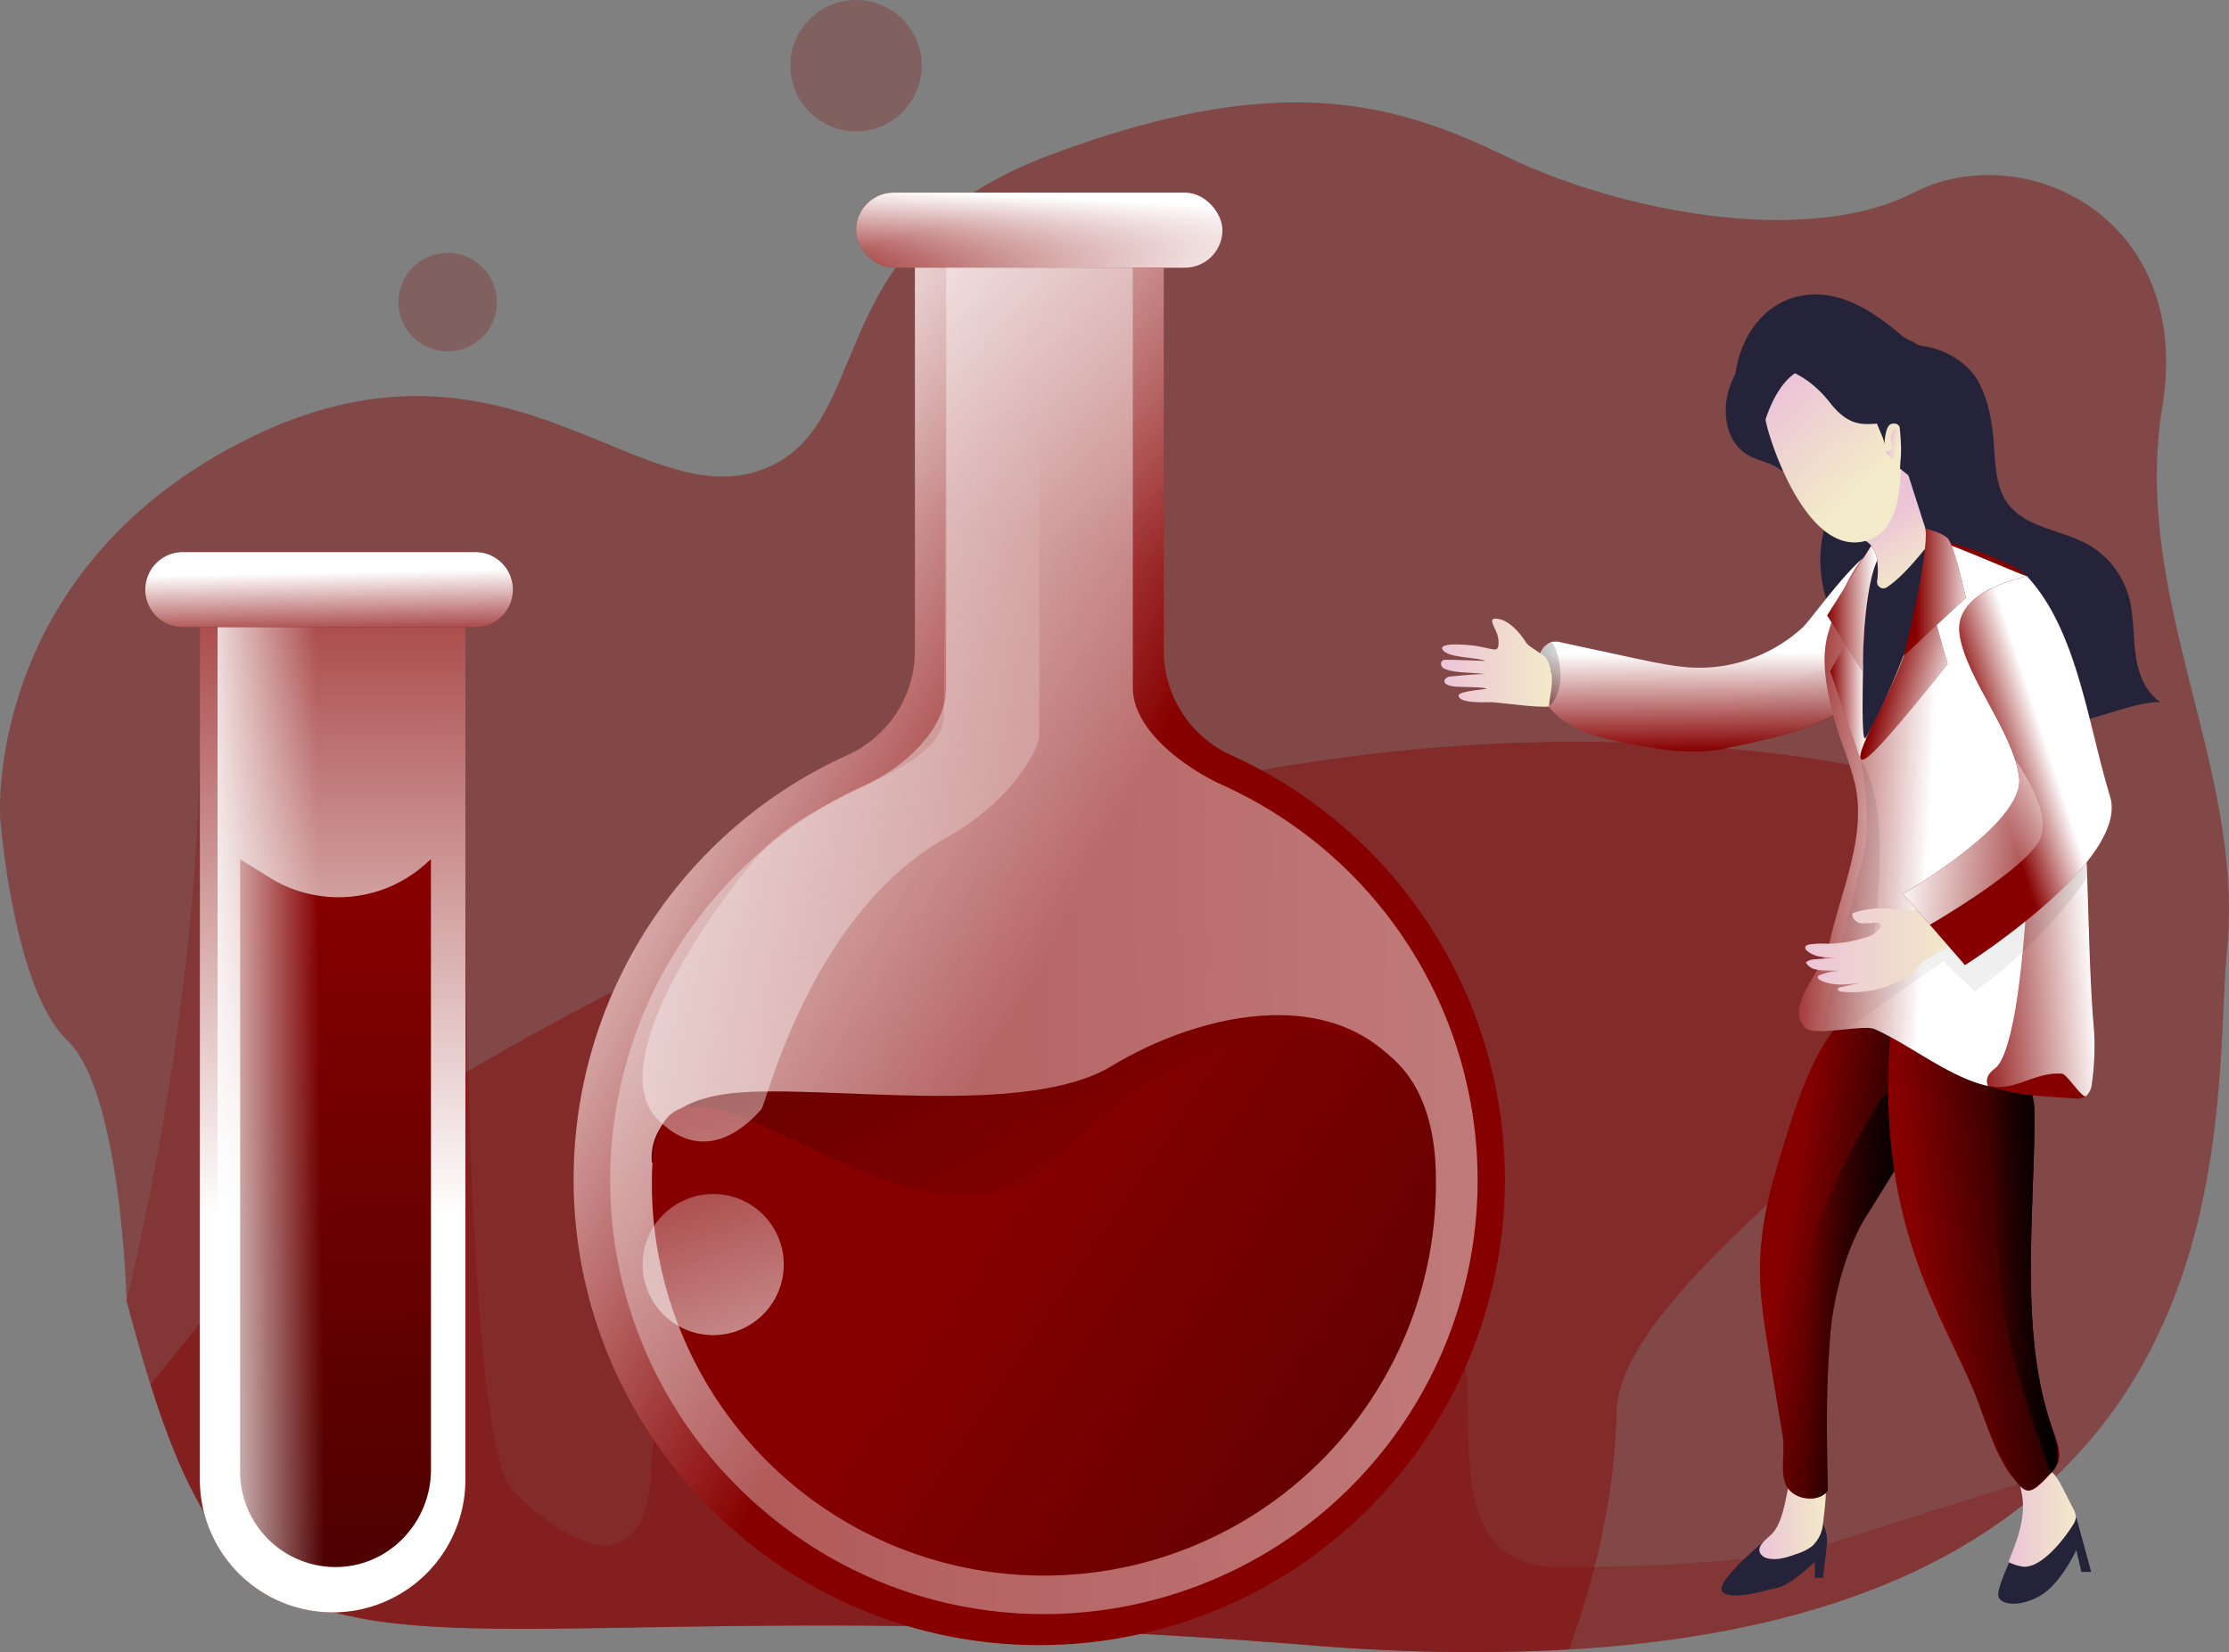 <svg id="Layer_1" data-name="Layer 1" xmlns="http://www.w3.org/2000/svg" xmlns:xlink="http://www.w3.org/1999/xlink" viewBox="0 0 509.83 377.93"><rect x="0" y="0" width="509.83" height="377.93" fill="#808080" stroke="none"/><defs><linearGradient id="linear-gradient" x1="76.01" y1="141.42" x2="76.57" y2="341.33" gradientUnits="userSpaceOnUse"><stop offset="0" stop-color="#fff" stop-opacity="0"/><stop offset="0.97" stop-color="#fff"/></linearGradient><linearGradient id="linear-gradient-2" x1="75.82" y1="258.47" x2="83.42" y2="641.96" gradientUnits="userSpaceOnUse"><stop offset="0" stop-opacity="0"/><stop offset="0.97"/></linearGradient><linearGradient id="linear-gradient-3" x1="235.53" y1="45.45" x2="244.92" y2="76.61" xlink:href="#linear-gradient"/><linearGradient id="linear-gradient-4" x1="236.98" y1="67.23" x2="238.11" y2="44.42" xlink:href="#linear-gradient"/><linearGradient id="linear-gradient-5" x1="239.76" y1="276.13" x2="122.35" y2="213.62" xlink:href="#linear-gradient"/><linearGradient id="linear-gradient-6" x1="264.25" y1="184.98" x2="319.16" y2="-112.34" xlink:href="#linear-gradient"/><linearGradient id="linear-gradient-7" x1="-289.74" y1="283.92" x2="1056.68" y2="253.51" xlink:href="#linear-gradient"/><linearGradient id="linear-gradient-8" x1="251.91" y1="342.56" x2="84.38" y2="29.75" xlink:href="#linear-gradient-2"/><linearGradient id="linear-gradient-9" x1="225.19" y1="330.68" x2="569.82" y2="562.12" xlink:href="#linear-gradient-2"/><linearGradient id="linear-gradient-10" x1="402.78" y1="402.06" x2="417.98" y2="402.06" gradientUnits="userSpaceOnUse"><stop offset="0" stop-color="#ecc4d7"/><stop offset="0.42" stop-color="#efd4d1"/><stop offset="1" stop-color="#f2eac9"/></linearGradient><linearGradient id="linear-gradient-11" x1="459.91" y1="403.86" x2="475.28" y2="403.86" xlink:href="#linear-gradient-10"/><linearGradient id="linear-gradient-12" x1="408.61" y1="340.3" x2="440.15" y2="345.18" xlink:href="#linear-gradient-2"/><linearGradient id="linear-gradient-13" x1="413.25" y1="353.36" x2="439.88" y2="353.36" xlink:href="#linear-gradient-2"/><linearGradient id="linear-gradient-14" x1="438.52" y1="344.01" x2="477.64" y2="339.74" xlink:href="#linear-gradient-2"/><linearGradient id="linear-gradient-15" x1="391.22" y1="228.73" x2="391.03" y2="205.65" xlink:href="#linear-gradient"/><linearGradient id="linear-gradient-16" x1="364.02" y1="208.43" x2="325.3" y2="220.26" xlink:href="#linear-gradient-2"/><linearGradient id="linear-gradient-17" x1="392.64" y1="218.75" x2="485.93" y2="276.75" xlink:href="#linear-gradient-2"/><linearGradient id="linear-gradient-18" x1="446.48" y1="250.04" x2="477.97" y2="247.75" xlink:href="#linear-gradient"/><linearGradient id="linear-gradient-19" x1="405.99" y1="240.63" x2="443.04" y2="242.62" xlink:href="#linear-gradient"/><linearGradient id="linear-gradient-20" x1="408.77" y1="335.33" x2="495.68" y2="151.56" xlink:href="#linear-gradient-2"/><linearGradient id="linear-gradient-21" x1="418.61" y1="160.57" x2="426.97" y2="160.57" xlink:href="#linear-gradient"/><linearGradient id="linear-gradient-22" x1="431.51" y1="175.23" x2="440.45" y2="188.33" xlink:href="#linear-gradient-10"/><linearGradient id="linear-gradient-23" x1="407.78" y1="145.86" x2="426.92" y2="166.54" xlink:href="#linear-gradient-10"/><linearGradient id="linear-gradient-24" x1="329.96" y1="208.6" x2="355.33" y2="208.6" xlink:href="#linear-gradient-10"/><linearGradient id="linear-gradient-25" x1="413.27" y1="274.19" x2="447.93" y2="274.19" xlink:href="#linear-gradient-10"/><linearGradient id="linear-gradient-26" x1="455.74" y1="233.57" x2="469.54" y2="229.06" xlink:href="#linear-gradient"/><linearGradient id="linear-gradient-27" x1="430.66" y1="214.17" x2="447.18" y2="218.7" xlink:href="#linear-gradient"/><linearGradient id="linear-gradient-28" x1="438.61" y1="192.47" x2="452.85" y2="192.47" xlink:href="#linear-gradient"/><linearGradient id="linear-gradient-29" x1="418.28" y1="196.16" x2="429.72" y2="196.16" xlink:href="#linear-gradient"/><linearGradient id="linear-gradient-30" x1="455.08" y1="349.69" x2="471.08" y2="349.69" xlink:href="#linear-gradient-2"/><linearGradient id="linear-gradient-31" x1="355.01" y1="210.63" x2="355.13" y2="210.63" xlink:href="#linear-gradient-2"/><linearGradient id="linear-gradient-32" x1="73.69" y1="308.18" x2="44.13" y2="308.46" xlink:href="#linear-gradient"/><linearGradient id="linear-gradient-33" x1="76.07" y1="206.51" x2="75.7" y2="187.37" xlink:href="#linear-gradient"/><linearGradient id="linear-gradient-34" x1="180.5" y1="166.02" x2="261.58" y2="492.06" xlink:href="#linear-gradient"/><linearGradient id="linear-gradient-35" x1="143.47" y1="227.54" x2="191.9" y2="379.58" xlink:href="#linear-gradient"/><linearGradient id="linear-gradient-36" x1="477.85" y1="252.19" x2="433.92" y2="247.97" xlink:href="#linear-gradient"/><linearGradient id="linear-gradient-37" x1="432.5" y1="158.37" x2="434.5" y2="158.75" xlink:href="#linear-gradient-10"/></defs><title>51. Scientist</title><path d="M509.76,274.19c-2.43,25,2.13,83.75-41.71,122.87-29.21,26.06-79.9,43.4-168.44,36.25C78.16,415.43,58.2,464.69,29.31,354.44c0,0-1.13-47.61-13.52-59.43S.42,244.19.42,244.19s-3.89-55.82,55.3-86.12,89.59,15.71,117.75,6.78,12.79-51.73,66.09-72,79.87-12.39,105.44,0,68.34,20.91,93.13,8.2,64,5.18,56.82,49S513.82,232.53,509.76,274.19Z" transform="translate(-0.37 -57)" fill="#870000" opacity="0.25" style="isolation:isolate"/><path d="M509.76,274.19c-2.43,25,2.13,83.75-41.71,122.87-21.89,19.54-55.87,34.17-108.81,37.27a431.37,431.37,0,0,1-59.63-1c-207.22-16.73-238,25.32-264.79-59.53C33,368,31.17,361.53,29.31,354.44c0,0-1.13-47.61-13.52-59.43S.42,244.19.42,244.19s-3.89-55.82,55.3-86.12,89.59,15.71,117.75,6.78,12.79-51.73,66.09-72,79.87-12.39,105.44,0,68.34,20.91,93.13,8.2,64,5.18,56.82,49S513.82,232.53,509.76,274.19Z" transform="translate(-0.37 -57)" fill="#870000" opacity="0.25" style="isolation:isolate"/><path d="M370.14,380c-.47,20.28-5.37,39.18-10.9,54.29a431.37,431.37,0,0,1-59.63-1c-207.22-16.73-238,25.32-264.79-59.53l41-51.18s147.08-110,319.26-94.4S371.26,331.61,370.14,380Z" transform="translate(-0.37 -57)" fill="#870000" opacity="0.42" style="isolation:isolate"/><path d="M469.43,394l-1.38,3.05c-29.21,26.06-79.9,43.4-168.44,36.25C78.16,415.43,58.2,464.69,29.31,354.44c0,0,17.63-69.22,16.77-135.14l60.74,34.23s-.3,133.06,10.86,144.43,31.31,24.36,31.8-7.48S256.05,228.74,300.31,277.77s33.41,75.84,35.29,91.87-3.8,45,19.73,45.71,55.93-2.88,55.93-2.88Z" transform="translate(-0.37 -57)" fill="#870000" opacity="0.25" style="isolation:isolate"/><path d="M106.82,200.46v195a30.37,30.37,0,1,1-60.74,0v-195Z" transform="translate(-0.37 -57)" fill="#870000"/><path d="M106.82,200.46v195a30.37,30.37,0,1,1-60.74,0v-195Z" transform="translate(-0.37 -57)" fill="url(#linear-gradient)"/><path d="M98.93,253.53V393.16c0,11.89-9.32,21.94-21.2,22.27A21.82,21.82,0,0,1,55.3,393.62V253.53L62,257.71A29.83,29.83,0,0,0,98,254.36Z" transform="translate(-0.37 -57)" fill="#870000"/><path d="M98.93,253.53V393.16c0,11.89-9.32,21.94-21.2,22.27A21.82,21.82,0,0,1,55.3,393.62V253.53L62,257.71A29.83,29.83,0,0,0,98,254.36Z" transform="translate(-0.37 -57)" fill="url(#linear-gradient-2)"/><rect x="195.8" y="44.06" width="83.79" height="17.17" rx="8.59" fill="#870000"/><rect x="195.8" y="44.06" width="83.79" height="17.17" rx="8.59" fill="url(#linear-gradient-3)"/><rect x="195.8" y="44.06" width="83.79" height="17.17" rx="8.59" fill="url(#linear-gradient-4)"/><path d="M344.57,326.8A106.51,106.51,0,0,1,237.3,433.31c-58.8-.42-106.45-49.05-105.73-107.84a106.51,106.51,0,0,1,62.63-95.75,26.23,26.23,0,0,0,15.43-23.89V118.22h56.93v87.63A26.26,26.26,0,0,0,282,229.76,106.52,106.52,0,0,1,344.57,326.8Z" transform="translate(-0.37 -57)" fill="#870000"/><path d="M344.57,326.8A106.51,106.51,0,0,1,237.3,433.31c-58.8-.42-106.45-49.05-105.73-107.84a106.51,106.51,0,0,1,62.63-95.75,26.23,26.23,0,0,0,15.43-23.89V118.22h56.93v87.63A26.26,26.26,0,0,0,282,229.76,106.52,106.52,0,0,1,344.57,326.8Z" transform="translate(-0.37 -57)" fill="url(#linear-gradient-5)"/><path d="M344.57,326.8A106.51,106.51,0,0,1,237.3,433.31c-58.8-.42-106.45-49.05-105.73-107.84a106.51,106.51,0,0,1,62.63-95.75,26.23,26.23,0,0,0,15.43-23.89V118.22h56.93v87.63A26.26,26.26,0,0,0,282,229.76,106.52,106.52,0,0,1,344.57,326.8Z" transform="translate(-0.37 -57)" fill="url(#linear-gradient-6)"/><path d="M338.34,327a99.21,99.21,0,0,1-99.92,99.21c-54.77-.39-99.15-45.69-98.48-100.45a99.22,99.22,0,0,1,58.34-89.18c8.74-4,18.5-12.65,18.5-22.25v-96.1h42.7v96.12c0,9.62,11.85,18.3,20.6,22.27A99.21,99.21,0,0,1,338.34,327Z" transform="translate(-0.37 -57)" fill="url(#linear-gradient-7)"/><path d="M181.68,325.61s-9.6-6.76-32.2-2.63c0,0-2.34-13.86,18.68-15.94s66.77,5.8,86.51-6.21,54.52-21,70.17,6.21c0,0-34.67,5-50.06,18.57S207.22,340.66,181.68,325.61Z" transform="translate(-0.37 -57)" fill="#870000"/><path d="M181.68,325.61s-9.6-6.76-32.2-2.63c0,0-2.34-13.86,18.68-15.94s66.77,5.8,86.51-6.21,54.52-21,70.17,6.21c0,0-34.67,5-50.06,18.57S207.22,340.66,181.68,325.61Z" transform="translate(-0.37 -57)" fill="url(#linear-gradient-8)"/><path d="M328.79,326.8a89.66,89.66,0,1,1-179.31,0c0-49.51,60,29.85,94.09-6.05C275.92,286.69,328.79,277.29,328.79,326.8Z" transform="translate(-0.37 -57)" fill="#870000"/><path d="M328.79,326.8a89.66,89.66,0,1,1-179.31,0c0-49.51,60,29.85,94.09-6.05C275.92,286.69,328.79,277.29,328.79,326.8Z" transform="translate(-0.37 -57)" fill="url(#linear-gradient-9)"/><path d="M462.27,409.31s-5.13,10.32-4.85,12.63,5.08,2.76,9.72,0,8.14-10.37,8.14-10.37l1.15,5h2.25l-3.4-12.47S465.72,408,462.27,409.31Z" transform="translate(-0.37 -57)" fill="#25233a"/><path d="M417.33,405.55a9.5,9.5,0,0,1,.95,4.05c-.14,1.83-.95,8.31-.95,8.31h-1.86v-3.66s-5.35,5.21-8.45,5.91-10.56,3-12.67,1,9.52-11.6,9.52-11.6Z" transform="translate(-0.37 -57)" fill="#25233a"/><path d="M405.33,408.19c-1.25,1.15-3.11,2.54-2.38,4.07a2.53,2.53,0,0,0,1.77,1.21c2.18.51,4.44-.25,6.54-1a11.52,11.52,0,0,0,3.48-1.71,7.81,7.81,0,0,0,2.59-5.21c.23-2,.85-6.46.58-8.43-.56-3.94-4.26-9.63-7-4.75C408.75,396.39,409.07,404.76,405.33,408.19Z" transform="translate(-0.37 -57)" fill="url(#linear-gradient-10)"/><path d="M463.45,393.58a.56.56,0,0,1,.75.35L463,394c-1.24,1.64-.19,3.93,0,6,.72,6.54-3.49,14-3.15,14.36a10.73,10.73,0,0,0,2.7.91c4.16,1.1,9.77-5.86,12-9.53a3.64,3.64,0,0,0,.63-1.6,3.94,3.94,0,0,0-.6-2l-2.48-4.9c-1.18-2.32-2.93-5-5.53-4.84C464.58,392.54,464.58,391.82,463.45,393.58Z" transform="translate(-0.37 -57)" fill="url(#linear-gradient-11)"/><path d="M406.7,324.38A83.76,83.76,0,0,0,402.94,345c-.27,7.54.95,15,2.16,22.29l3,18.05c.67,4-.78,8.85,1.06,11.85s7.34,3.59,9.28.76c-.22-13.63-.5-21.88.55-35.41.75-9.66,4-20.69,8.37-27.53,3-4.64,13.84-22.49,16.76-27.2s2.44-6.84,1.72-13.35c-1.41-12.73-19.23-8.94-25.25-2.63C414.33,298.37,409.74,314,406.7,324.38Z" transform="translate(-0.37 -57)" fill="#870000"/><path d="M444.1,307.8c-.86,1.39-2.4,3.9-4.22,6.88-4.4,7.17-10.45,17-12.54,20.32-4.37,6.84-7.62,17.87-8.37,27.53-1.05,13.53-.77,21.78-.55,35.41a4.35,4.35,0,0,1-2.92,1.74,6.93,6.93,0,0,1-2.18,0h-.05a5.89,5.89,0,0,1-4.13-2.49c-1.84-3-.39-7.81-1.06-11.85q-1.49-9-3-18.05c-1.21-7.3-2.43-14.75-2.16-22.29a83.76,83.76,0,0,1,3.76-20.61c3-10.36,7.63-26,13.87-32.56,6-6.31,23.84-10.1,25.25,2.63C446.54,301,447,303.09,444.1,307.8Z" transform="translate(-0.37 -57)" fill="url(#linear-gradient-12)"/><path d="M439.88,314.68c-4.4,7.17-10.45,17-12.54,20.32-4.37,6.84-7.62,17.87-8.37,27.53-1.05,13.53-.77,21.78-.55,35.41a4.35,4.35,0,0,1-2.92,1.74h-2.23s0-32.59,0-48.36,17.33-43,17.33-43C434,304.66,437.5,309.63,439.88,314.68Z" transform="translate(-0.37 -57)" fill="url(#linear-gradient-13)"/><path d="M452.83,377.73c2.44,6.58,4.54,13.53,8.47,17.91,2.52,2.82,3.16,4.14,8.81-2.42,2.75-3.19.5-6.77-.88-11.05-6.81-21.18-3.62-46.5-3.49-70.28.11-19.11-31.78-34.27-33.06-17.56C429.26,338.93,446.32,360.15,452.83,377.73Z" transform="translate(-0.37 -57)" fill="#870000"/><path d="M469.43,394c-3.05,2.89-4.7,5.55-7.22,2.74-3.93-4.39-6.94-12.44-9.38-19-6.51-17.58-22.23-40.86-20.15-83.4.73-15,26.78-4.37,32.11,11.75a18.14,18.14,0,0,1,.95,5.81c-.13,23.78-3.32,49.1,3.49,70.28C470.61,386.45,472.5,391.12,469.43,394Z" transform="translate(-0.37 -57)" fill="url(#linear-gradient-14)"/><path d="M416.42,124.38c6.85.3,12.92,4.37,18.2,8.73a10.51,10.51,0,0,0,2.69,1.81c1.26.5,1.51,1.06,2.85,1.23,5,.67,10.37,3.77,12.75,8.21s3.18,9.56,3.54,14.58c.32,4.58.42,9.51,3.13,13.21,4.2,5.73,12.56,6,18.7,9.58a20,20,0,0,1,9.1,12.14c1.08,4.14.88,8.49,1.44,12.73s2.14,8.68,5.7,11c-6.81-.09-16.62,5.1-23.44,5-2.44,0-1.93-5.37-4.27-6A22.3,22.3,0,0,1,460,213,58.78,58.78,0,0,1,439,184.75c-1.54-4.47-17.46,18.11-19.32,13.76-10-23.45,9-35.16,4.33-36.13-3.86-.81-7.85.47-11.8.28C389.15,161.57,394.07,123.4,416.42,124.38Z" transform="translate(-0.37 -57)" fill="#25233a"/><path d="M389.44,209.77c-4.94,0-9.82-1-14.64-2.07L357.67,204a5.11,5.11,0,0,0-2.48-.12,4,4,0,0,0-2.13,1.91c-2.9,4.87-.54,11.51,3.81,15.14s10.11,5,15.67,6.08c7.42,1.47,15.1,2.72,22.51,1.18,9.15-1.91,22.05-4.57,29.22-10.56.94-.78-3.28-4.86-2.73-5.94a9.21,9.21,0,0,0,.7-4c.06-2.91,10.5-22.68,7.3-24.23-3-1.47-14.81,15.27-16.8,17.09A35.1,35.1,0,0,1,389.44,209.77Z" transform="translate(-0.37 -57)" fill="#870000"/><path d="M423.22,215c.8,1.16,1.49,2.25,1,2.61-7.17,6-20.07,8.65-29.22,10.56-7.41,1.54-15.09.29-22.51-1.18-5.56-1.1-11.33-2.44-15.67-6.08a14.25,14.25,0,0,1-2.12-2.2.59.59,0,0,1-.07-.1c-2.85-3.73-4-8.87-1.62-12.84a4,4,0,0,1,2.13-1.91,5.11,5.11,0,0,1,2.48.12l17.13,3.69c4.82,1,9.7,2.09,14.64,2.07a35.1,35.1,0,0,0,23.3-9.22c2-1.82,13.76-18.56,16.8-17.09,3.2,1.55-7.24,21.32-7.3,24.23a9.21,9.21,0,0,1-.7,4c-.29.57.76,2,1.67,3.31Z" transform="translate(-0.37 -57)" fill="url(#linear-gradient-15)"/><path d="M353.06,205.8s1-2.16,2.13-1.91,4.38,10.11-.51,14.75C354.68,218.64,350.84,210.56,353.06,205.8Z" transform="translate(-0.37 -57)" fill="url(#linear-gradient-16)"/><path d="M424.27,217.64c-7.17,6-20.07,8.65-29.22,10.56-7.41,1.54-15.09.29-22.51-1.18-5.56-1.1-11.33-2.44-15.67-6.08a14.25,14.25,0,0,1-2.12-2.2.59.59,0,0,1-.07-.1l.44-7.87c.57.51,3.64,2,17.41,6.11,20.13,6.05,45.19-7.18,45.19-7.18l5.49,5.31v0C424,216.19,424.71,217.28,424.27,217.64Z" transform="translate(-0.37 -57)" opacity="0.17" fill="url(#linear-gradient-17)"/><path d="M478.84,304.87a4.26,4.26,0,0,1-1.33,2.86,4.4,4.4,0,0,1-3,.51c-2.8-.21-6-.34-9.27-.7a45,45,0,0,1-10.14-2.16c-11.5-4.11-22.09-11.43-25.91-13-2.74-1.09-13.84,1.79-15.9-.33-4.9-5,4.05-12.73,5.58-19.58,2.67-12,8.41-24,5.86-36a83.31,83.31,0,0,0-3-9.43c-2.48-7.33-5.51-17.57-3.19-25.26,1.81-6,4.71-14.65,9.66-18.74,5.7-4.7,7.69-2.53,15.07-2.33,5.15.14,19.22,5.85,20.77,8.07,16.09,23.22,12.62,67.77,15.16,101.55A60.44,60.44,0,0,1,478.84,304.87Z" transform="translate(-0.37 -57)" fill="#870000"/><path d="M478.84,304.87a4.32,4.32,0,0,1-1.32,2.86c-.85.63-4.41-5-5.46-5.12-6.53-.49-10.59,4.18-17,2.77-.57-1.34-.19-2.67,1.57-4,9.1-6.61,5.82-74.37,3.42-92.82,5.52,1.9,3-21.15,3.94-19.75,16.09,23.21,12.62,67.75,15.16,101.54A59.94,59.94,0,0,1,478.84,304.87Z" transform="translate(-0.37 -57)" fill="url(#linear-gradient-18)"/><path d="M456.65,301.42c-1.76,1.29-2.14,2.62-1.57,4-8.77-1.93-17.69-9.36-25.91-13-2.71-1.18-13.84,1.79-15.9-.33-4.9-5,4.05-12.73,5.58-19.58,2.67-12,8.41-24,5.86-36a85.89,85.89,0,0,0-3-9.42c-2.48-7.33-5.51-17.57-3.2-25.26,1.82-6,4.72-14.65,9.67-18.74,5.7-4.7,7.69-2.53,15.07-2.33,1.92,0,17.47,6.94,20.77,8.07C466.41,207.3,465.75,294.81,456.65,301.42Z" transform="translate(-0.37 -57)" fill="url(#linear-gradient-19)"/><path d="M425.9,230.79s3,13.82.49,22.83-9.22,37.69-9.23,38.47,4.36,1.23,4.36,1.23l23.37-16.47,7.14,7s15.11-10.47,25.77-26.21l-.35-9.15-50.11,27.24a22,22,0,0,0,2-7.75C429.83,263.19,432.67,240.61,425.9,230.79Z" transform="translate(-0.37 -57)" opacity="0.17" fill="url(#linear-gradient-20)"/><polygon points="422.1 147.35 418.61 153.51 425.53 173.79 426.97 173.33 426.19 152.08 422.1 147.35" fill="#870000"/><polygon points="422.1 147.35 418.61 153.51 425.53 173.79 426.97 173.33 426.19 152.08 422.1 147.35" fill="url(#linear-gradient-21)"/><path d="M426.59,205.12c-.15,8-.53,21.89.43,20.7,3.44-4.24,20.33-44.89,14.8-45.72C435.17,179.1,427.13,177.26,426.59,205.12Z" transform="translate(-0.37 -57)" fill="#25233a"/><path d="M441.78,181.08s-5.42,7.39-9.86,10.27a1.44,1.44,0,0,1-2.21-1.38,17.81,17.81,0,0,0,0-4.79,7.13,7.13,0,0,0-1.34-3.35,4.31,4.31,0,0,0-1.29-1.1c-4.53-2.53,5-21.69,9.4-16.21Z" transform="translate(-0.37 -57)" fill="url(#linear-gradient-22)"/><path d="M395.87,145.93c-1.74,5.36-.67,12.2,4.17,15.08,2.57,1.53,5.86,1.79,8,3.84,3.67-4.6,11.47-4.26,14.8-9.1a9.26,9.26,0,0,0,1.11-7.38,16.26,16.26,0,0,0-3.71-6.64,19,19,0,0,0-8.1-5.73C404.06,133.29,398.37,138.28,395.87,145.93Z" transform="translate(-0.37 -57)" fill="#25233a"/><path d="M404.22,152.84c-.33.95,8.45,31.85,22.87,27.89,6.59-1.81,7.61-9.1,8-15a65.1,65.1,0,0,0-.43-12.79S413.53,125.5,404.22,152.84Z" transform="translate(-0.37 -57)" fill="url(#linear-gradient-23)"/><path d="M451.21,168.4a4,4,0,0,1-2.31,2.14,8.52,8.52,0,0,1-3.18.46,6.79,6.79,0,0,1-2.8-.5,8.2,8.2,0,0,1-2.17-1.72c.32.43-1.49-1.19-5.78-4.56,0-3.58,1.79-11.26-2-10.24-1.48.4-1.5,4.4-1.65,4.68.17-.9-1.06-3.11-1.62-4.75-3.12.14-6.43.74-10.75-4.78-7.05-9-14.61-8.33-14.61-8.33,4.49-2.94,10.32-9.61,22.44-7.74,5.4.84,7.66,5.24,8.47,9.86a27.63,27.63,0,0,1,4,2.44c4.25,3.23,6.73,8.28,8.3,13.38.65,2.11,1.18,4.26,1.95,6.32A14.73,14.73,0,0,0,451.21,168.4Z" transform="translate(-0.37 -57)" fill="#25233a"/><path d="M330.33,205.6c1.17,2,8.12,1.71,9.76,2.58-.54,0-7.34-.3-9.11-.26-1.3,0-1.29,1.53-.33,2,2.32,1.18,7.71.82,9.56,1.36-.8-.3-7.47.42-8.32.49-1.15.2-2.37,1.94,1.37,2.29,1.52.14,5.23,0,7.07.4,1,.19-6.21.53-6.33,1.56-.25,2.08,7.18,1.55,7.74,1.6,3.5.33,10.27,1.25,12.94,1,0-2.8,1.81-6.57-.58-11-.36-.67-4.13-2.8-4.52-3.42-1.81-2.84-4-5.06-6.19-5.56-3.65-.82-.43,2.24-.29,4.71.19,3.14-.55,2.23-5,1.41C337.17,204.61,329.19,203.7,330.33,205.6Z" transform="translate(-0.37 -57)" fill="url(#linear-gradient-24)"/><path d="M432.58,264.83a20.82,20.82,0,0,0-8.11.95.69.69,0,0,0-.39.24.6.6,0,0,0-.06.37,2.43,2.43,0,0,0,2.25,1.82,20.37,20.37,0,0,0,3.11-.19c.52,0,1.2.17,1.21.7a1,1,0,0,1-.15.46,6,6,0,0,1-3.56,2.32,29.24,29.24,0,0,1-8.75,1.37,20.52,20.52,0,0,0-3.92.17c-.41.08-.88.27-.94.69a1,1,0,0,0,.45.8c1.84,1.54,4.47,1.56,6.87,1.49l-4.89.41a3.72,3.72,0,0,0-2.29.7,3.2,3.2,0,0,0,2,1.55A9.69,9.69,0,0,0,418,279l3.94.09a13,13,0,0,0-5.41,1,.71.71,0,0,0-.35.24c-.18.31.17.67.49.84,2.74,1.44,6,1.07,9.09.66l-4.58,1.07c-.21.05-.46.15-.47.36a.35.35,0,0,0,.12.25,1.48,1.48,0,0,0,1.07.35,24,24,0,0,0,9.76-1.12,30.76,30.76,0,0,0,4.06-1.93,12.59,12.59,0,0,0,2-1.23,11.07,11.07,0,0,0,1.66-1.83c1.17-1.51,7.14-3.93,8.17-5.53a1.49,1.49,0,0,0,.27-.62c0-.43.3-1.72,0-2-1.06-1-2.5-1.06-3-2.42-.24-.6-3.1-1.77-3.35-2.36-.35-.81-3,.41-3.82.46A34.83,34.83,0,0,1,432.58,264.83Z" transform="translate(-0.37 -57)" fill="url(#linear-gradient-25)"/><path d="M449.81,277.77l-14.19-16.32s27.73-16,26.59-26.43-12.24-22.84-13.65-33S464,188.84,464,188.84c11.42,12.24,13.85,33.37,19,50.32C487.55,253.9,449.81,277.77,449.81,277.77Z" transform="translate(-0.37 -57)" fill="#870000"/><path d="M449.81,277.77l-8-9.24-6.16-7.08s27.73-16,26.59-26.43a21.61,21.61,0,0,0-.93-4.23c-3-9.45-11.5-19.95-12.72-28.74C447.15,191.93,464,188.84,464,188.84c11.42,12.24,13.85,33.37,19,50.32C487.55,253.9,449.81,277.77,449.81,277.77Z" transform="translate(-0.37 -57)" fill="url(#linear-gradient-26)"/><path d="M443.33,200l2.49,8.84S431,227.85,427.34,230.33s.59-5.91.59-5.91,8.77-17.33,9.44-22.24S443.33,200,443.33,200Z" transform="translate(-0.37 -57)" fill="#870000"/><path d="M443.33,200l2.49,8.84S431,227.85,427.34,230.33s.59-5.91.59-5.91,8.77-17.33,9.44-22.24S443.33,200,443.33,200Z" transform="translate(-0.37 -57)" fill="url(#linear-gradient-27)"/><path d="M440.76,177.88s3.53.83,5.06,2.22S450,193.74,450,193.74l-14.23,13.32S441.69,183.69,440.76,177.88Z" transform="translate(-0.37 -57)" fill="#870000"/><path d="M440.76,177.88s3.53.83,5.06,2.22S450,193.74,450,193.74l-14.23,13.32S441.69,183.69,440.76,177.88Z" transform="translate(-0.37 -57)" fill="url(#linear-gradient-28)"/><path d="M429.72,185.18c-3.31,7.47-3.33,25.32-3.33,25.32l-8.11-12.72,10.1-15.95A7.13,7.13,0,0,1,429.72,185.18Z" transform="translate(-0.37 -57)" fill="#870000"/><path d="M429.72,185.18c-3.31,7.47-3.33,25.32-3.33,25.32l-8.11-12.72,10.1-15.95A7.13,7.13,0,0,1,429.72,185.18Z" transform="translate(-0.37 -57)" fill="url(#linear-gradient-29)"/><path d="M469.43,394s-6.94-18.47-9.91-32.36-4.44-56.27-4.44-56.27a45,45,0,0,0,10.14,2.16,18.11,18.11,0,0,1,.52,4.35c-.13,23.78-3.32,49.1,3.49,70.28C470.61,386.45,472.5,391.12,469.43,394Z" transform="translate(-0.37 -57)" fill="url(#linear-gradient-30)"/><path d="M355.13,210.5v.27C354.86,210.53,355.13,210.5,355.13,210.5Z" transform="translate(-0.37 -57)" fill="url(#linear-gradient-31)"/><path d="M102.77,195.57V390.62C102.77,407.39,91,421,76.45,421s-26.32-13.6-26.32-30.37v-195Z" transform="translate(-0.37 -57)" fill="url(#linear-gradient-32)"/><path d="M117.68,191.88a8.57,8.57,0,0,1-8.58,8.58H42.48a8.59,8.59,0,1,1,0-17.17H109.1A8.58,8.58,0,0,1,117.68,191.88Z" transform="translate(-0.37 -57)" fill="#870000"/><path d="M117.68,191.88a8.57,8.57,0,0,1-8.58,8.58H42.48a8.59,8.59,0,1,1,0-17.17H109.1A8.58,8.58,0,0,1,117.68,191.88Z" transform="translate(-0.37 -57)" fill="url(#linear-gradient-33)"/><path d="M238.07,125.43v99.35a7,7,0,0,1-.4,2.36c-1.38,3.92-7.56,14.06-20.7,21.39-31.16,17.38-41.32,60.9-42.44,62.19-3.9,4.49-13.33,12.73-23.63,2.45-13.52-13.47,15.33-52.59,24.56-62.23,13-13.56,40.38-17.31,40.76-30.07.31-10.56.11-73.82,0-95.42a7.19,7.19,0,0,1,7.2-7.22h7.41A7.2,7.2,0,0,1,238.07,125.43Z" transform="translate(-0.37 -57)" fill="url(#linear-gradient-34)"/><circle cx="163.13" cy="289.26" r="16.14" fill="url(#linear-gradient-35)"/><path d="M467.14,248.53c-2.39,6.74-25.36,20-25.36,20l-6.16-7.08s27.73-16,26.59-26.43a21.61,21.61,0,0,0-.93-4.23S469.53,241.79,467.14,248.53Z" transform="translate(-0.37 -57)" fill="url(#linear-gradient-36)"/><path d="M431.59,160.18s2,.17,1.44-1.45-.07-3.76,1.06-3.59.35,6.39-.41,6.87S431.59,160.18,431.59,160.18Z" transform="translate(-0.37 -57)" fill="url(#linear-gradient-37)"/><circle cx="195.8" cy="15.02" r="15.02" fill="#870000" opacity="0.25" style="isolation:isolate"/><circle cx="102.4" cy="69.11" r="11.26" fill="#870000" opacity="0.25" style="isolation:isolate"/></svg>